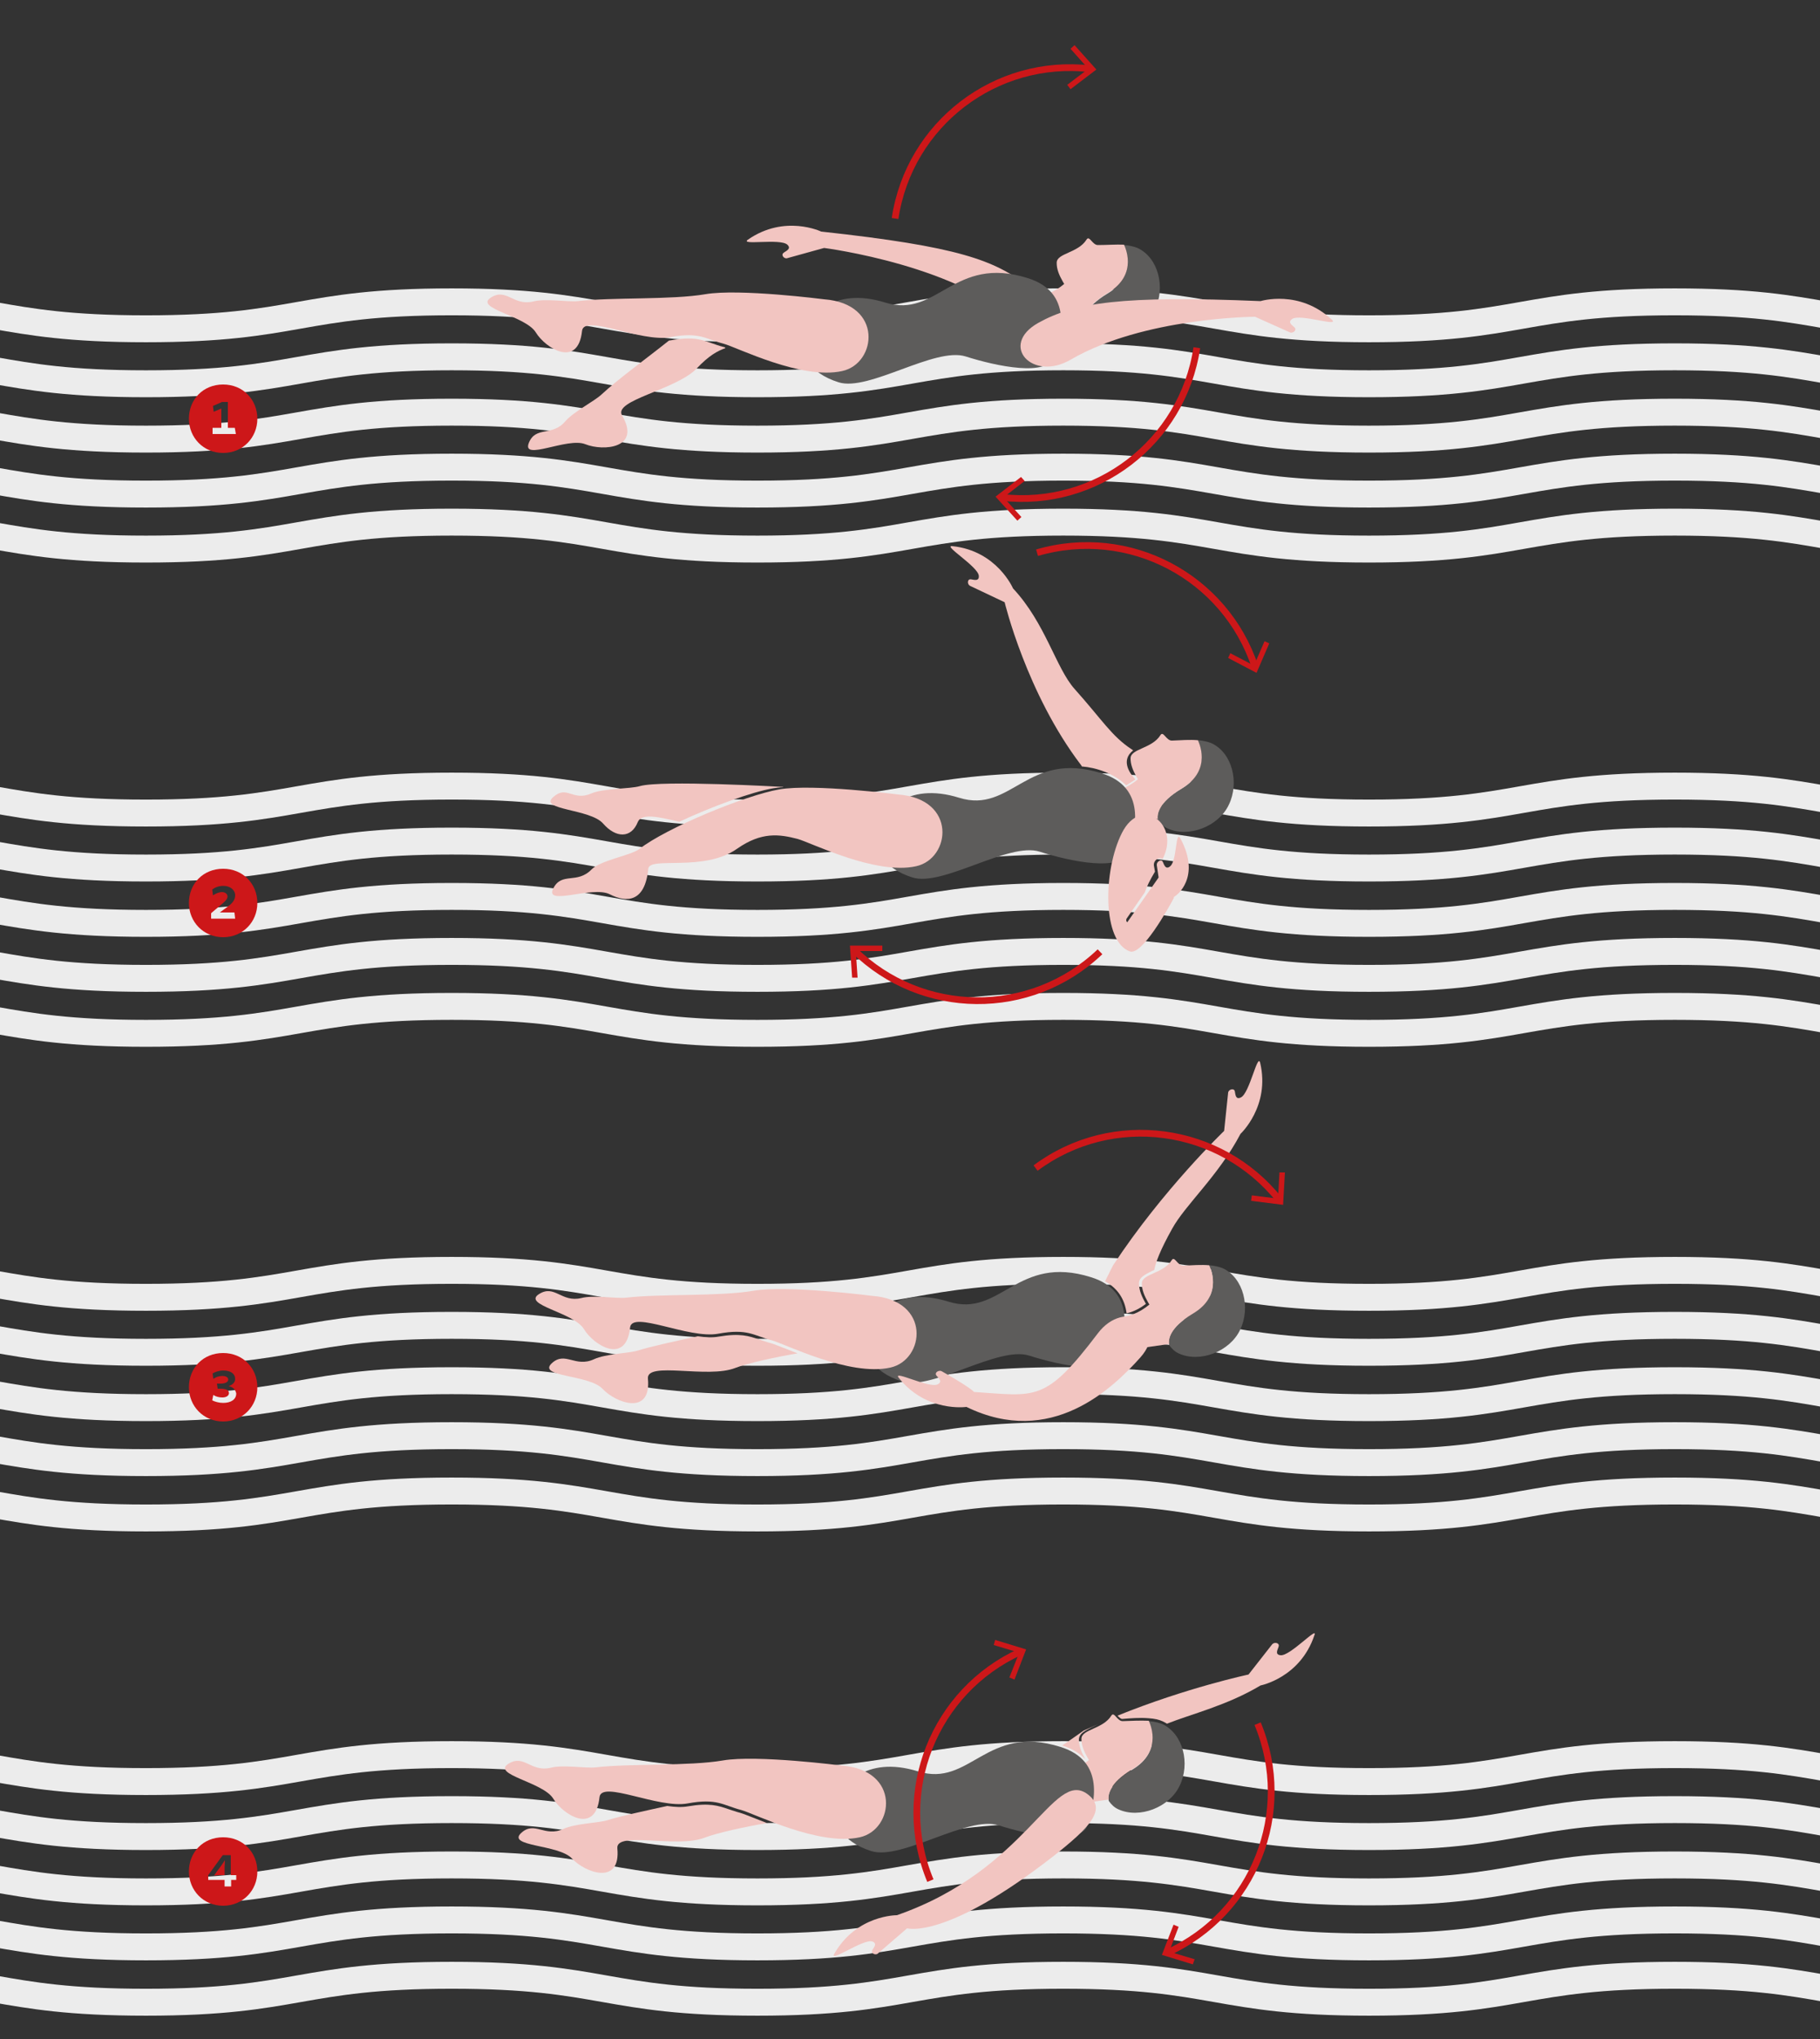 <?xml version="1.0" encoding="utf-8"?>
<!-- Generator: Adobe Illustrator 27.3.1, SVG Export Plug-In . SVG Version: 6.00 Build 0)  -->
<svg version="1.1" id="Capa_1" xmlns="http://www.w3.org/2000/svg" xmlns:xlink="http://www.w3.org/1999/xlink" x="0px" y="0px"
	 viewBox="0 0 500 560" style="enable-background:new 0 0 500 560;" xml:space="preserve">
<rect x="0" y="0" width="500" height="560" fill="#333333" stroke="none"/>
<style type="text/css">
	.st0{fill:none;stroke:#ECECEC;stroke-width:7.394;stroke-miterlimit:10;}
	.st1{fill:none;}
	.st2{enable-background:new    ;}
	.st3{fill:#CD1719;}
	.st4{fill:#F2C5C1;}
	.st5{fill:#5D5C5B;}
	.st6{fill:none;stroke:#CD1719;stroke-width:1.849;stroke-miterlimit:10;}
</style>
<g id="agua">
	<g>
		<g>
			<path class="st0" d="M712.1,90.3c-42,0-42-7.4-84-7.4s-42,7.4-84,7.4s-42-7.4-84-7.4s-42,7.4-84,7.4s-42-7.4-84-7.4
				s-42,7.4-84,7.4s-42-7.4-84-7.4s-42,7.4-84,7.4s-42-7.4-84-7.4s-42,7.4-84,7.4s-42-7.4-84-7.4"/>
		</g>
		<g>
			<path class="st0" d="M712.1,105.4c-42,0-42-7.4-84-7.4s-42,7.4-84,7.4s-42-7.4-84-7.4s-42,7.4-84,7.4s-42-7.4-84-7.4
				s-42,7.4-84,7.4s-42-7.4-84-7.4s-42,7.4-84,7.4s-42-7.4-84-7.4s-42,7.4-84,7.4s-42-7.4-84-7.4"/>
		</g>
		<g>
			<path class="st0" d="M712.1,120.6c-42,0-42-7.4-84-7.4s-42,7.4-84,7.4s-42-7.4-84-7.4s-42,7.4-84,7.4s-42-7.4-84-7.4
				s-42,7.4-84,7.4s-42-7.4-84-7.4s-42,7.4-84,7.4s-42-7.4-84-7.4s-42,7.4-84,7.4s-42-7.4-84-7.4"/>
		</g>
		<g>
			<path class="st0" d="M712.1,135.7c-42,0-42-7.4-84-7.4s-42,7.4-84,7.4s-42-7.4-84-7.4s-42,7.4-84,7.4s-42-7.4-84-7.4
				s-42,7.4-84,7.4s-42-7.4-84-7.4s-42,7.4-84,7.4s-42-7.4-84-7.4s-42,7.4-84,7.4s-42-7.4-84-7.4"/>
		</g>
		<g>
			<path class="st0" d="M712.1,150.8c-42,0-42-7.4-84-7.4s-42,7.4-84,7.4s-42-7.4-84-7.4s-42,7.4-84,7.4s-42-7.4-84-7.4
				s-42,7.4-84,7.4s-42-7.4-84-7.4s-42,7.4-84,7.4s-42-7.4-84-7.4s-42,7.4-84,7.4s-42-7.4-84-7.4"/>
		</g>
	</g>
</g>
<g id="agua_00000021100680276302078550000012812856652892117934_">
	<g>
		<g>
			<path class="st0" d="M712.1,223.3c-42,0-42-7.4-84-7.4s-42,7.4-84,7.4s-42-7.4-84-7.4s-42,7.4-84,7.4s-42-7.4-84-7.4
				s-42,7.4-84,7.4s-42-7.4-84-7.4s-42,7.4-84,7.4s-42-7.4-84-7.4s-42,7.4-84,7.4s-42-7.4-84-7.4"/>
		</g>
		<g>
			<path class="st0" d="M712.1,238.4c-42,0-42-7.4-84-7.4s-42,7.4-84,7.4s-42-7.4-84-7.4s-42,7.4-84,7.4s-42-7.4-84-7.4
				s-42,7.4-84,7.4s-42-7.4-84-7.4s-42,7.4-84,7.4s-42-7.4-84-7.4s-42,7.4-84,7.4s-42-7.4-84-7.4"/>
		</g>
		<g>
			<path class="st0" d="M712.1,253.6c-42,0-42-7.4-84-7.4s-42,7.4-84,7.4s-42-7.4-84-7.4s-42,7.4-84,7.4s-42-7.4-84-7.4
				s-42,7.4-84,7.4s-42-7.4-84-7.4s-42,7.4-84,7.4s-42-7.4-84-7.4s-42,7.4-84,7.4s-42-7.4-84-7.4"/>
		</g>
		<g>
			<path class="st0" d="M712.1,268.7c-42,0-42-7.4-84-7.4s-42,7.4-84,7.4s-42-7.4-84-7.4s-42,7.4-84,7.4s-42-7.4-84-7.4
				s-42,7.4-84,7.4s-42-7.4-84-7.4s-42,7.4-84,7.4s-42-7.4-84-7.4s-42,7.4-84,7.4s-42-7.4-84-7.4"/>
		</g>
		<g>
			<path class="st0" d="M712.1,283.8c-42,0-42-7.4-84-7.4s-42,7.4-84,7.4s-42-7.4-84-7.4s-42,7.4-84,7.4s-42-7.4-84-7.4
				s-42,7.4-84,7.4s-42-7.4-84-7.4s-42,7.4-84,7.4s-42-7.4-84-7.4s-42,7.4-84,7.4s-42-7.4-84-7.4"/>
		</g>
	</g>
</g>
<g id="agua_00000170962564589192699840000003779727756496242070_">
	<g>
		<g>
			<path class="st0" d="M712.1,356.3c-42,0-42-7.4-84-7.4s-42,7.4-84,7.4s-42-7.4-84-7.4s-42,7.4-84,7.4s-42-7.4-84-7.4
				s-42,7.4-84,7.4s-42-7.4-84-7.4s-42,7.4-84,7.4s-42-7.4-84-7.4s-42,7.4-84,7.4s-42-7.4-84-7.4"/>
		</g>
		<g>
			<path class="st0" d="M712.1,371.4c-42,0-42-7.4-84-7.4s-42,7.4-84,7.4s-42-7.4-84-7.4s-42,7.4-84,7.4s-42-7.4-84-7.4
				s-42,7.4-84,7.4s-42-7.4-84-7.4s-42,7.4-84,7.4s-42-7.4-84-7.4s-42,7.4-84,7.4s-42-7.4-84-7.4"/>
		</g>
		<g>
			<path class="st0" d="M712.1,386.6c-42,0-42-7.4-84-7.4s-42,7.4-84,7.4s-42-7.4-84-7.4s-42,7.4-84,7.4s-42-7.4-84-7.4
				s-42,7.4-84,7.4s-42-7.4-84-7.4s-42,7.4-84,7.4s-42-7.4-84-7.4s-42,7.4-84,7.4s-42-7.4-84-7.4"/>
		</g>
		<g>
			<path class="st0" d="M712.1,401.7c-42,0-42-7.4-84-7.4s-42,7.4-84,7.4s-42-7.4-84-7.4s-42,7.4-84,7.4s-42-7.4-84-7.4
				s-42,7.4-84,7.4s-42-7.4-84-7.4s-42,7.4-84,7.4s-42-7.4-84-7.4s-42,7.4-84,7.4s-42-7.4-84-7.4"/>
		</g>
		<g>
			<path class="st0" d="M712.1,416.9c-42,0-42-7.4-84-7.4s-42,7.4-84,7.4s-42-7.4-84-7.4s-42,7.4-84,7.4s-42-7.4-84-7.4
				s-42,7.4-84,7.4s-42-7.4-84-7.4s-42,7.4-84,7.4s-42-7.4-84-7.4s-42,7.4-84,7.4s-42-7.4-84-7.4"/>
		</g>
	</g>
</g>
<g id="agua_00000162321352446162168990000012949264204339966876_">
	<g>
		<g>
			<path class="st0" d="M712.1,489.3c-42,0-42-7.4-84-7.4s-42,7.4-84,7.4s-42-7.4-84-7.4s-42,7.4-84,7.4s-42-7.4-84-7.4
				s-42,7.4-84,7.4s-42-7.4-84-7.4s-42,7.4-84,7.4s-42-7.4-84-7.4s-42,7.4-84,7.4s-42-7.4-84-7.4"/>
		</g>
		<g>
			<path class="st0" d="M712.1,504.4c-42,0-42-7.4-84-7.4s-42,7.4-84,7.4s-42-7.4-84-7.4s-42,7.4-84,7.4s-42-7.4-84-7.4
				s-42,7.4-84,7.4s-42-7.4-84-7.4s-42,7.4-84,7.4s-42-7.4-84-7.4s-42,7.4-84,7.4s-42-7.4-84-7.4"/>
		</g>
		<g>
			<path class="st0" d="M712.1,519.6c-42,0-42-7.4-84-7.4s-42,7.4-84,7.4s-42-7.4-84-7.4s-42,7.4-84,7.4s-42-7.4-84-7.4
				s-42,7.4-84,7.4s-42-7.4-84-7.4s-42,7.4-84,7.4s-42-7.4-84-7.4s-42,7.4-84,7.4s-42-7.4-84-7.4"/>
		</g>
		<g>
			<path class="st0" d="M712.1,534.7c-42,0-42-7.4-84-7.4s-42,7.4-84,7.4s-42-7.4-84-7.4s-42,7.4-84,7.4s-42-7.4-84-7.4
				s-42,7.4-84,7.4s-42-7.4-84-7.4s-42,7.4-84,7.4s-42-7.4-84-7.4s-42,7.4-84,7.4s-42-7.4-84-7.4"/>
		</g>
		<g>
			<path class="st0" d="M712.1,549.9c-42,0-42-7.4-84-7.4s-42,7.4-84,7.4s-42-7.4-84-7.4s-42,7.4-84,7.4s-42-7.4-84-7.4
				s-42,7.4-84,7.4s-42-7.4-84-7.4s-42,7.4-84,7.4s-42-7.4-84-7.4s-42,7.4-84,7.4s-42-7.4-84-7.4"/>
		</g>
	</g>
</g>
<rect x="37.3" y="105.6" class="st1" width="47.9" height="22.6"/>
<g class="st2">
	<path class="st3" d="M61.3,105.6c5.5,0,9.4,4.2,9.4,9.4c0,5.2-4,9.4-9.4,9.4c-5.4,0-9.4-4.2-9.4-9.4
		C51.9,109.7,55.8,105.6,61.3,105.6z M64.5,117.5h-1.9v-7.1h-1.6l-2.5,1.1l0.2,1.6l2.1-0.9v5.3h-2.4v1.7h6.4L64.5,117.5z"/>
</g>
<rect x="37.3" y="238.6" class="st1" width="47.9" height="22.6"/>
<g class="st2">
	<path class="st3" d="M61.3,238.6c5.5,0,9.4,4.2,9.4,9.4c0,5.2-4,9.4-9.4,9.4c-5.4,0-9.4-4.2-9.4-9.4
		C51.9,242.7,55.8,238.6,61.3,238.6z M64.4,250.6h-4l2.3-1.7c1.2-0.9,1.9-1.8,1.9-3c0-1.5-1.4-2.6-3.2-2.6c-1.3,0-2.3,0.4-3.1,1
		l0.2,1.6c0.8-0.5,1.7-0.9,2.5-0.9c0.8,0,1.5,0.5,1.5,1.2c0,0.6-0.4,1.1-1.2,1.8l-3.3,2.8v1.5h6.6L64.4,250.6z"/>
</g>
<rect x="37.3" y="371.6" class="st1" width="47.9" height="22.6"/>
<g class="st2">
	<path class="st3" d="M61.3,371.6c5.5,0,9.4,4.2,9.4,9.4c0,5.2-4,9.4-9.4,9.4c-5.4,0-9.4-4.2-9.4-9.4
		C51.9,375.7,55.8,371.6,61.3,371.6z M62.8,380.7L62.8,380.7c1.1-0.4,1.8-1,1.8-2c0-1.4-1.2-2.3-3.3-2.3c-1.1,0-2.2,0.4-2.9,0.8
		l0.2,1.5c0.7-0.5,1.6-0.8,2.5-0.8c1,0,1.6,0.4,1.6,1c0,0.6-0.7,1.1-2.1,1.1h-1l0.2,1.4h0.7c1.6,0,2.4,0.4,2.4,1.2
		c0,0.7-0.7,1.2-1.8,1.2c-0.9,0-1.8-0.2-2.5-0.7l-0.3,1.5c0.8,0.4,1.9,0.7,3,0.7c2.1,0,3.6-0.9,3.6-2.6
		C64.7,381.7,64,380.9,62.8,380.7z"/>
</g>
<rect x="37.3" y="504.6" class="st1" width="47.9" height="22.6"/>
<g class="st2">
	<path class="st3" d="M61.3,504.6c5.5,0,9.4,4.2,9.4,9.4c0,5.2-4,9.4-9.4,9.4c-5.4,0-9.4-4.2-9.4-9.4
		C51.9,508.7,55.8,504.6,61.3,504.6z M64.8,515h-1.4v-5.5h-2.2l-4,5.5v1.3h4.5v1.8h1.8v-1.8h1.4V515z M60.1,515l-1.3,0.1l1-1.4
		l0.9-1.2l1.1-1.6l-0.1,1.8v2.3H60.1z"/>
</g>
<g>
	<g id="nadadora-cuatro">
		<path class="st4" d="M288.6,486.5c0,0,5.4,2,11.9-4.3s5,11.9,5,11.9l-17.6,2.5L288.6,486.5z"/>
		<g>
			<path class="st5" d="M311.1,486c8.7-5.2,4.5-13.3,4.5-13.3c1.4,0.1,2.7,0.4,3.7,0.8c5.8,2.7,7.7,10.9,4.8,16.9
				c-2.8,6-11.1,9.2-16.9,6.5c-1.1-0.5-1.9-1.3-2.6-2.3C304.3,493.2,304.6,489.9,311.1,486z"/>
			<path class="st4" d="M315.6,472.6c0,0.1,4.3,8.1-4.5,13.3c-6.5,3.9-6.8,7.2-6.5,8.6c-1.3-1.9-2.1-4.4-3.2-7.1
				c-1.3-3.1-4.4-6.3-4.3-9.9c0.1-2.6,5.9-2.6,8.2-6.3c0.8-1.3,1.6,1.6,3.2,1.5C310.9,472.6,313.4,472.5,315.6,472.6z"/>
		</g>
		<path class="st5" d="M229.4,496.5c-0.6,3.8,1.7,9.3,10,11.9s26.4-9.8,34.9-7.1s22.6,5.7,24.5-0.1c1.8-5.8,5-17.5-7.4-21.4
			c-20.5-6.5-24.8,11.2-39.2,6.7C237.7,482,230.5,490.4,229.4,496.5z"/>
		<g>
			<path class="st4" d="M298.2,483.2c-1-1.7-1.8-3.5-1.8-5.5c0.1-1.7,1.8-2.4,3.5-3.3c0.6-0.3,1.3-0.6,1.9-0.9
				c-1.4,0.6-2.7,1.2-4.1,1.8c0,0-3.5,2.5-5.9,4.1C294.5,480.2,296.6,481.5,298.2,483.2z"/>
			<path class="st4" d="M351.8,454.6c-1.8-0.2-0.6-1.8-0.5-2.5c0.2-0.9-1.2-1.2-1.8-0.5l-6.5,8.3c0,0-17,3.6-36,11.3l0,0
				c0.4,0.4,0.9,0.9,1.3,0.9c2.3-0.2,4.9-0.4,7.2-0.2c1.7,0.1,3,0.4,4,0.9c0.4,0.2,0.8,0.4,1.1,0.6c6.8-2.7,16.5-5,25.7-10.5
				c0,0,10.9-2.1,14.8-13.8C362.2,446.4,354.4,454.9,351.8,454.6z"/>
		</g>
		<path class="st4" d="M164.7,493.6c0.5-4.8,16.1,3.2,24.2,1.7c8.1-1.5,9.7,0.5,14.7,1.8c3.7,1,21.4,10,32.6,7.5
			c9.5-2.1,11.3-18.5-5-19.7c0,0-23.3-3-32.6-1.4s-25.7,0.8-35,1.9c-2.8,0.3-8.9-0.8-12.3,0.1c-5.5,1.3-7.3-3.8-11.6-1.1
			c-4.8,3,9.5,5,12.3,9.6C154.7,498.5,163.6,504,164.7,493.6z"/>
		<path class="st4" d="M207.4,499.4c-1.8-0.7-3.3-1.3-4-1.5c-1.2-0.3-2.2-0.7-3.2-1c-2.9-1-5.3-1.8-11.2-0.8
			c-1.7,0.3-3.6,0.2-5.7-0.1c-6.4,1.4-12.9,2.8-16.4,3.9c-2.6,0.8-8.9,0.9-12.1,2.4c-5.2,2.4-7.9-2.3-11.6,1.1
			c-4.1,3.8,10.2,3.1,13.9,7c3.6,3.9,13.5,7.6,12.5-2.8c-0.4-4.8,16.4,0.1,24-2.9c3.3-1.3,11.6-3.1,17.1-4
			C209.5,500.2,208.4,499.8,207.4,499.4z"/>
		<path class="st4" d="M246.4,526c0,0-11.1-0.1-17.2,10.6c-1.5,2.6,7.9-4.1,10.4-3.4c1.7,0.6,0.2,1.9,0,2.5c-0.4,0.8,1,1.4,1.6,0.8
			l8-6.9c0,0,10.6,3.3,40.3-19.9c9.9-7.8,14.8-12.9,9.2-17C289.3,485.9,282.3,513.5,246.4,526z"/>
		<g>
			<g>
				<path class="st6" d="M255.6,516.5c-10.1-24.3,1-52.1,24.8-62.9"/>
				<g>
					<polygon class="st3" points="278.7,461.3 277.3,460.7 280,453.9 273,451.8 273.4,450.4 281.9,453 					"/>
				</g>
			</g>
		</g>
		<g>
			<g>
				<path class="st6" d="M345.5,473.4c10.1,24.3-1,52.1-24.8,62.9"/>
				<g>
					<polygon class="st3" points="322.4,528.6 323.8,529.2 321.2,536 328.2,538.1 327.7,539.5 319.2,536.9 					"/>
				</g>
			</g>
		</g>
	</g>
	<g id="nadadora-tres">
		<path class="st4" d="M305.2,361.4c0,0,5.4,2,11.9-4.3s5,11.9,5,11.9l-17.6,2.5L305.2,361.4z"/>
		<g>
			<path class="st5" d="M327.7,360.8c8.7-5.2,4.5-13.3,4.5-13.3c1.4,0.1,2.7,0.4,3.7,0.8c5.8,2.7,7.7,10.9,4.8,16.9
				c-2.8,6-11.1,9.2-16.9,6.5c-1.1-0.5-1.9-1.3-2.6-2.3C320.9,368,321.1,364.7,327.7,360.8z"/>
			<path class="st4" d="M332.2,347.5c0,0.1,4.3,8.1-4.5,13.3c-6.5,3.9-6.8,7.2-6.5,8.6c-1.3-1.9-2.1-4.4-3.2-7.1
				c-1.3-3.1-4.4-6.3-4.3-9.9c0.1-2.6,5.9-2.6,8.2-6.3c0.8-1.3,1.6,1.6,3.2,1.5C327.5,347.5,330,347.3,332.2,347.5z"/>
		</g>
		<path class="st5" d="M237.8,367.5c-0.6,3.8,1.7,9.3,10,11.9s26.4-9.8,34.9-7.1c8.5,2.7,22.6,5.7,24.5-0.1c1.8-5.8,5-17.5-7.4-21.4
			c-20.5-6.5-24.8,11.2-39.2,6.7C246.1,353,238.9,361.4,237.8,367.5z"/>
		<path class="st4" d="M309.5,360.7c1.8-0.4,3.6-1.3,5.3-2.6c-1-1.8-1.9-3.6-1.9-5.7c0.1-1.7,1.8-2.4,3.5-3.3
			c0.2-0.1,0.5-0.2,0.7-0.3c0.4-2.1,1.6-5.4,4.9-11.3c3.6-6.6,12.7-14.5,18.8-26.1c0,0,8.2-7.6,5.4-19.5c-0.7-2.9-2.9,8.4-5.3,9.5
			c-1.6,0.8-1.5-1.2-1.7-1.8c-0.3-0.8-1.7-0.4-1.8,0.5l-1.1,10.5c0,0-16.9,16.2-30.5,36.9c0,0-1.3,2.5-2.2,4.4
			C307.1,353.9,309,356.8,309.5,360.7z"/>
		<path class="st4" d="M173.1,364.6c0.5-4.8,16.1,3.2,24.2,1.7c8.1-1.5,9.7,0.5,14.7,1.8c3.7,1,21.4,10,32.6,7.5
			c9.5-2.1,11.3-18.5-5-19.7c0,0-23.3-3-32.6-1.4s-25.7,0.8-35,1.9c-2.8,0.3-8.9-0.8-12.3,0.1c-5.5,1.3-7.3-3.8-11.6-1.1
			c-4.8,3,9.5,5,12.3,9.6C163.1,369.5,172,375,173.1,364.6z"/>
		<path class="st4" d="M215.8,370.4c-1.8-0.7-3.3-1.3-4-1.5c-1.2-0.3-2.2-0.7-3.2-1c-2.9-1-5.3-1.8-11.2-0.8
			c-1.7,0.3-3.6,0.2-5.7-0.1c-6.4,1.4-12.9,2.8-16.4,3.9c-2.6,0.8-8.9,0.9-12.1,2.4c-5.2,2.4-7.9-2.3-11.6,1.1
			c-4.1,3.8,10.2,3.1,13.9,7c3.6,3.9,13.5,7.6,12.5-2.8c-0.4-4.8,16.4,0.1,24-2.9c3.3-1.3,11.6-3.1,17.1-4
			C217.9,371.2,216.8,370.8,215.8,370.4z"/>
		<path class="st4" d="M265.5,386.4c0,0-11,1.6-18.6-8c-1.8-2.3,8.4,3,10.7,1.8c1.6-0.8,0-1.9-0.4-2.5c-0.5-0.8,0.8-1.5,1.5-1.1
			c0,0,7.5,4.2,8.9,5.7c17.1,1.1,19.5,3,34-16.1c7.3-9.7,19.9-2.7,11.7,6.6C305.6,381.4,288.7,397.7,265.5,386.4z"/>
		<g>
			<g>
				<path class="st6" d="M284.5,320.8c21.1-15.7,50.8-11.6,67,8.8"/>
				<g>
					<polygon class="st3" points="343.7,329.8 343.9,328.3 351.1,329.2 351.5,322 353,322 352.5,330.9 					"/>
				</g>
			</g>
		</g>
	</g>
	<g id="nadadora-dos">
		<g>
			<g>
				<path class="st6" d="M284.9,151.8c25.3-7.4,51.7,6.6,59.9,31.4"/>
				<g>
					<polygon class="st3" points="337.4,180.7 338,179.4 344.5,182.8 347.4,176.1 348.7,176.7 345.2,184.8 					"/>
				</g>
			</g>
		</g>
		<g>
			<g>
				<path class="st6" d="M302.2,261.4c-19.1,18.2-49,17.8-67.6-0.5"/>
				<g>
					<polygon class="st3" points="242.4,259.7 242.4,261.2 235.1,261.2 235.6,268.5 234.1,268.5 233.5,259.7 					"/>
				</g>
			</g>
		</g>
		<path class="st4" d="M302.1,217.1c0,0,5.4,2,11.9-4.3s5,11.9,5,11.9l-9.2,1.3L302.1,217.1z"/>
		<g>
			<path class="st5" d="M324.6,216.6c8.7-5.2,4.5-13.3,4.5-13.3c1.4,0.1,2.7,0.4,3.7,0.8c5.8,2.7,7.7,10.9,4.8,16.9
				c-2.8,6-11.1,9.2-16.9,6.5c-1.1-0.5-1.9-1.3-2.6-2.3C317.8,223.8,318,220.5,324.6,216.6z"/>
			<path class="st4" d="M329.1,203.3c0,0.1,4.3,8.1-4.5,13.3c-6.5,3.9-6.8,7.2-6.5,8.6c-1.3-1.9-2.1-4.4-3.2-7.1
				c-1.3-3.1-4.4-6.3-4.3-9.9c0.1-2.6,5.9-2.6,8.2-6.3c0.8-1.3,1.6,1.6,3.2,1.5C324.4,203.3,326.9,203.1,329.1,203.3z"/>
		</g>
		<path class="st5" d="M240.7,229.1c-0.6,3.8,1.7,9.3,10,11.9c8.3,2.6,26.4-9.8,34.9-7.1s22.6,5.7,24.5-0.1c1.8-5.8,5-17.5-7.4-21.4
			c-20.5-6.5-24.8,11.2-39.2,6.7C249,214.6,241.8,223,240.7,229.1z"/>
		<path class="st4" d="M178.1,238.6c0.3-3.5,15.2,1,24.4-5.5c6.7-4.7,11.6-4,16.6-2.7c3.7,1,21.4,10,32.6,7.5
			c9.5-2.1,11.3-18.5-5-19.7c0,0-23.3-3-32.6-1.4s-31.1,10.6-38.5,16.4c-2.2,1.7-10.7,3.1-13.1,5.6c-4,4.1-8.2,0.6-10.5,5.2
			c-2.5,5,10.7-0.8,15.5,1.6C172.2,248,177.2,247.8,178.1,238.6z"/>
		<g>
			<path class="st4" d="M296.9,210C282,190.4,276,165.4,276,165.4l-9.5-4.5c-0.8-0.4-0.8-1.8,0.1-1.8c0.6,0,2.5,0.8,2.3-1
				c-0.3-2.6-10.2-8.5-7.2-8.1c12.2,1.3,16.6,11.6,16.6,11.6c8.9,9.5,11.8,21.9,16.9,27.6c7.6,8.5,10.2,13,15.7,16.6
				c0,0,0.3,0.2,0.4,0.3c-1.3,1-2.8,3-0.7,6.3l1.3,1.7l-2.5,1.6c-3.3-3.3-8.3-4.9-12.2-5.2C297.1,210.2,296.9,210,296.9,210z"/>
		</g>
		<path class="st4" d="M165.7,226.2c3.5,4,7.7,4.1,9.5-0.4c1-2.5,5.6-1.5,11.4-0.1c9-4.2,19.9-8.2,25.8-9.2c0.8-0.1,1.8-0.3,2.8-0.3
			c-0.1-0.1-0.3-0.1-0.5-0.1c-0.1,0-33-1.9-38.9-0.2c-2.7,0.8-10.1,0.6-13.3,2c-5.2,2.3-6.7-2.4-10.5,1
			C147.8,222.5,162.2,222.1,165.7,226.2z"/>
		<g>
			<path class="st4" d="M318.9,237.1C318.8,237.1,318.8,237,318.9,237.1c0-0.1-0.1,0-0.2,0.1s-0.1,0.2-0.1,0.3v0.1
				c0.1-0.1,0.2-0.3,0.3-0.4C318.8,237.2,318.8,237.1,318.9,237.1z"/>
			<path class="st4" d="M322.4,246.4c0-0.1-0.1-0.1-0.1-0.2l-8.4,2.3l-3.2,4.6c-0.1,0.2-0.4,0.3-0.6,0.3c-0.1,0-0.3,0-0.4-0.1
				c-0.3-0.2-0.4-0.6-0.2-1l5-7.2c0.5-1.5,1.4-3.4,2.8-5.7l-0.3-1.7c-0.1-0.9,0.5-1.6,1.1-1.9c0.5-0.2,0.9-0.1,1.3,0.1
				c5-9.5-5.9-17.7-11.2-7.1c-5.2,10.3-5.4,29.8,2.2,32.5c3.3,1.2,10.5-11.7,12.1-14.7C322.6,246.6,322.5,246.5,322.4,246.4z"/>
		</g>
		<path class="st4" d="M323,246c0,0,7.1-4.9,1.3-15.7c-1.4-2.6-0.9,6-2.8,7.6c-1.4,1.2-1.8-0.8-2.1-1.3c-0.5-0.7-1.7,0.1-1.6,1
			l0.5,3.4l-9.8,14h1.6L323,246z"/>
	</g>
	<g id="nadadora-uno_00000009566343847840895840000001853881731567307696_">
		<g>
			<g>
				<g>
					<path class="st6" d="M328.8,95.5c-3.9,26-27.7,44.1-53.6,41.1"/>
					<g>
						<polygon class="st3" points="280.5,131 281.5,132.1 275.7,136.6 280.6,142 279.5,143 273.5,136.4 						"/>
					</g>
				</g>
			</g>
			<g>
				<g>
					<path class="st6" d="M245.9,60c3.9-26,27.7-44.1,53.6-41.1"/>
					<g>
						<polygon class="st3" points="294.1,24.5 293.2,23.3 299,18.9 294.1,13.4 295.2,12.4 301.2,19.1 						"/>
					</g>
				</g>
			</g>
			<g>
				<path class="st4" d="M225.6,63.6c0,0-10-4.8-20.1,2.2c-2.5,1.7,8.9-0.4,10.8,1.4c1.3,1.2-0.6,1.8-1.1,2.3
					c-0.7,0.6,0.3,1.7,1.1,1.4l10.1-2.8c0,0,38.4,4.9,54.2,21.8c8.3,8.9,11.6-3.7,1.8-11.3C273.3,71.5,263.4,67.7,225.6,63.6z"/>
				<path class="st4" d="M281.8,81.1c0,0,5.4,2,11.9-4.3s5,11.9,5,11.9l-9.2,1.3L281.8,81.1z"/>
				<g>
					<path class="st5" d="M304.3,80.6c8.7-5.2,4.5-13.3,4.5-13.3c1.4,0.1,2.7,0.4,3.7,0.8c5.8,2.7,7.7,10.9,4.8,16.9
						c-2.8,6-11.1,9.2-16.9,6.5c-1.1-0.5-1.9-1.3-2.6-2.3C297.5,87.8,297.8,84.5,304.3,80.6z"/>
					<path class="st4" d="M308.8,67.2c0,0.1,4.3,8.1-4.5,13.3c-6.5,3.9-6.8,7.2-6.5,8.6c-1.3-1.9-2.1-4.4-3.2-7.1
						c-1.3-3.1-4.4-6.3-4.3-9.9c0.1-2.6,5.9-2.6,8.2-6.3c0.8-1.3,1.6,1.6,3.2,1.5C304.1,67.3,306.6,67.1,308.8,67.2z"/>
				</g>
				<path class="st5" d="M220.4,93.1c-0.6,3.8,1.7,9.3,10,11.9s26.4-9.8,34.9-7.1c8.5,2.7,22.6,5.7,24.5-0.1
					c1.8-5.8,5-17.5-7.4-21.4c-20.5-6.5-24.8,11.2-39.2,6.7C228.8,78.6,221.5,87,220.4,93.1z"/>
				<path class="st4" d="M346.3,82.7c0,0,10.6-3.3,19.6,5.1c2.2,2.1-8.7-1.7-10.9-0.2c-1.5,1,0.3,1.9,0.7,2.4
					c0.6,0.7-0.5,1.6-1.3,1.3l-9.6-4.3c0,0-30.6,0.1-50.7,11.8c-10.5,6.1-19.7-4-8.9-10.1C295.2,83.1,308.3,81.1,346.3,82.7z"/>
				<path class="st4" d="M159.9,90.9c0.5-4.8,16.1,3.2,24.2,1.7c8.1-1.5,9.7,0.5,14.7,1.8c3.7,1,21.4,10,32.6,7.5
					c9.5-2.1,11.3-18.5-5-19.7c0,0-23.3-3-32.6-1.4c-9.4,1.6-25.7,0.8-35,1.9c-2.8,0.3-8.9-0.8-12.3,0.1c-5.5,1.3-7.3-3.8-11.6-1.1
					c-4.8,3,9.5,5,12.3,9.6C149.9,95.7,158.8,101.2,159.9,90.9z"/>
				<path class="st4" d="M198.8,95.3c-5-1.3-6.6-3.3-14.7-1.8c-0.1,0-0.3,0-0.4,0.1c-6.4,5.1-13.9,10.5-18.4,14.7
					c-2,1.9-7.6,4.7-9.9,7.3c-3.6,4.4-8.2,1.3-10.1,6c-2.1,5.2,10.6-1.6,15.5,0.4c5,2,15.4,1.1,10.1-7.9c-2.5-4.2,14.8-7,20.5-12.9
					c3.4-3.6,5.7-4.8,7.9-5.6C199.2,95.4,199,95.3,198.8,95.3z"/>
			</g>
		</g>
	</g>
</g>
</svg>
